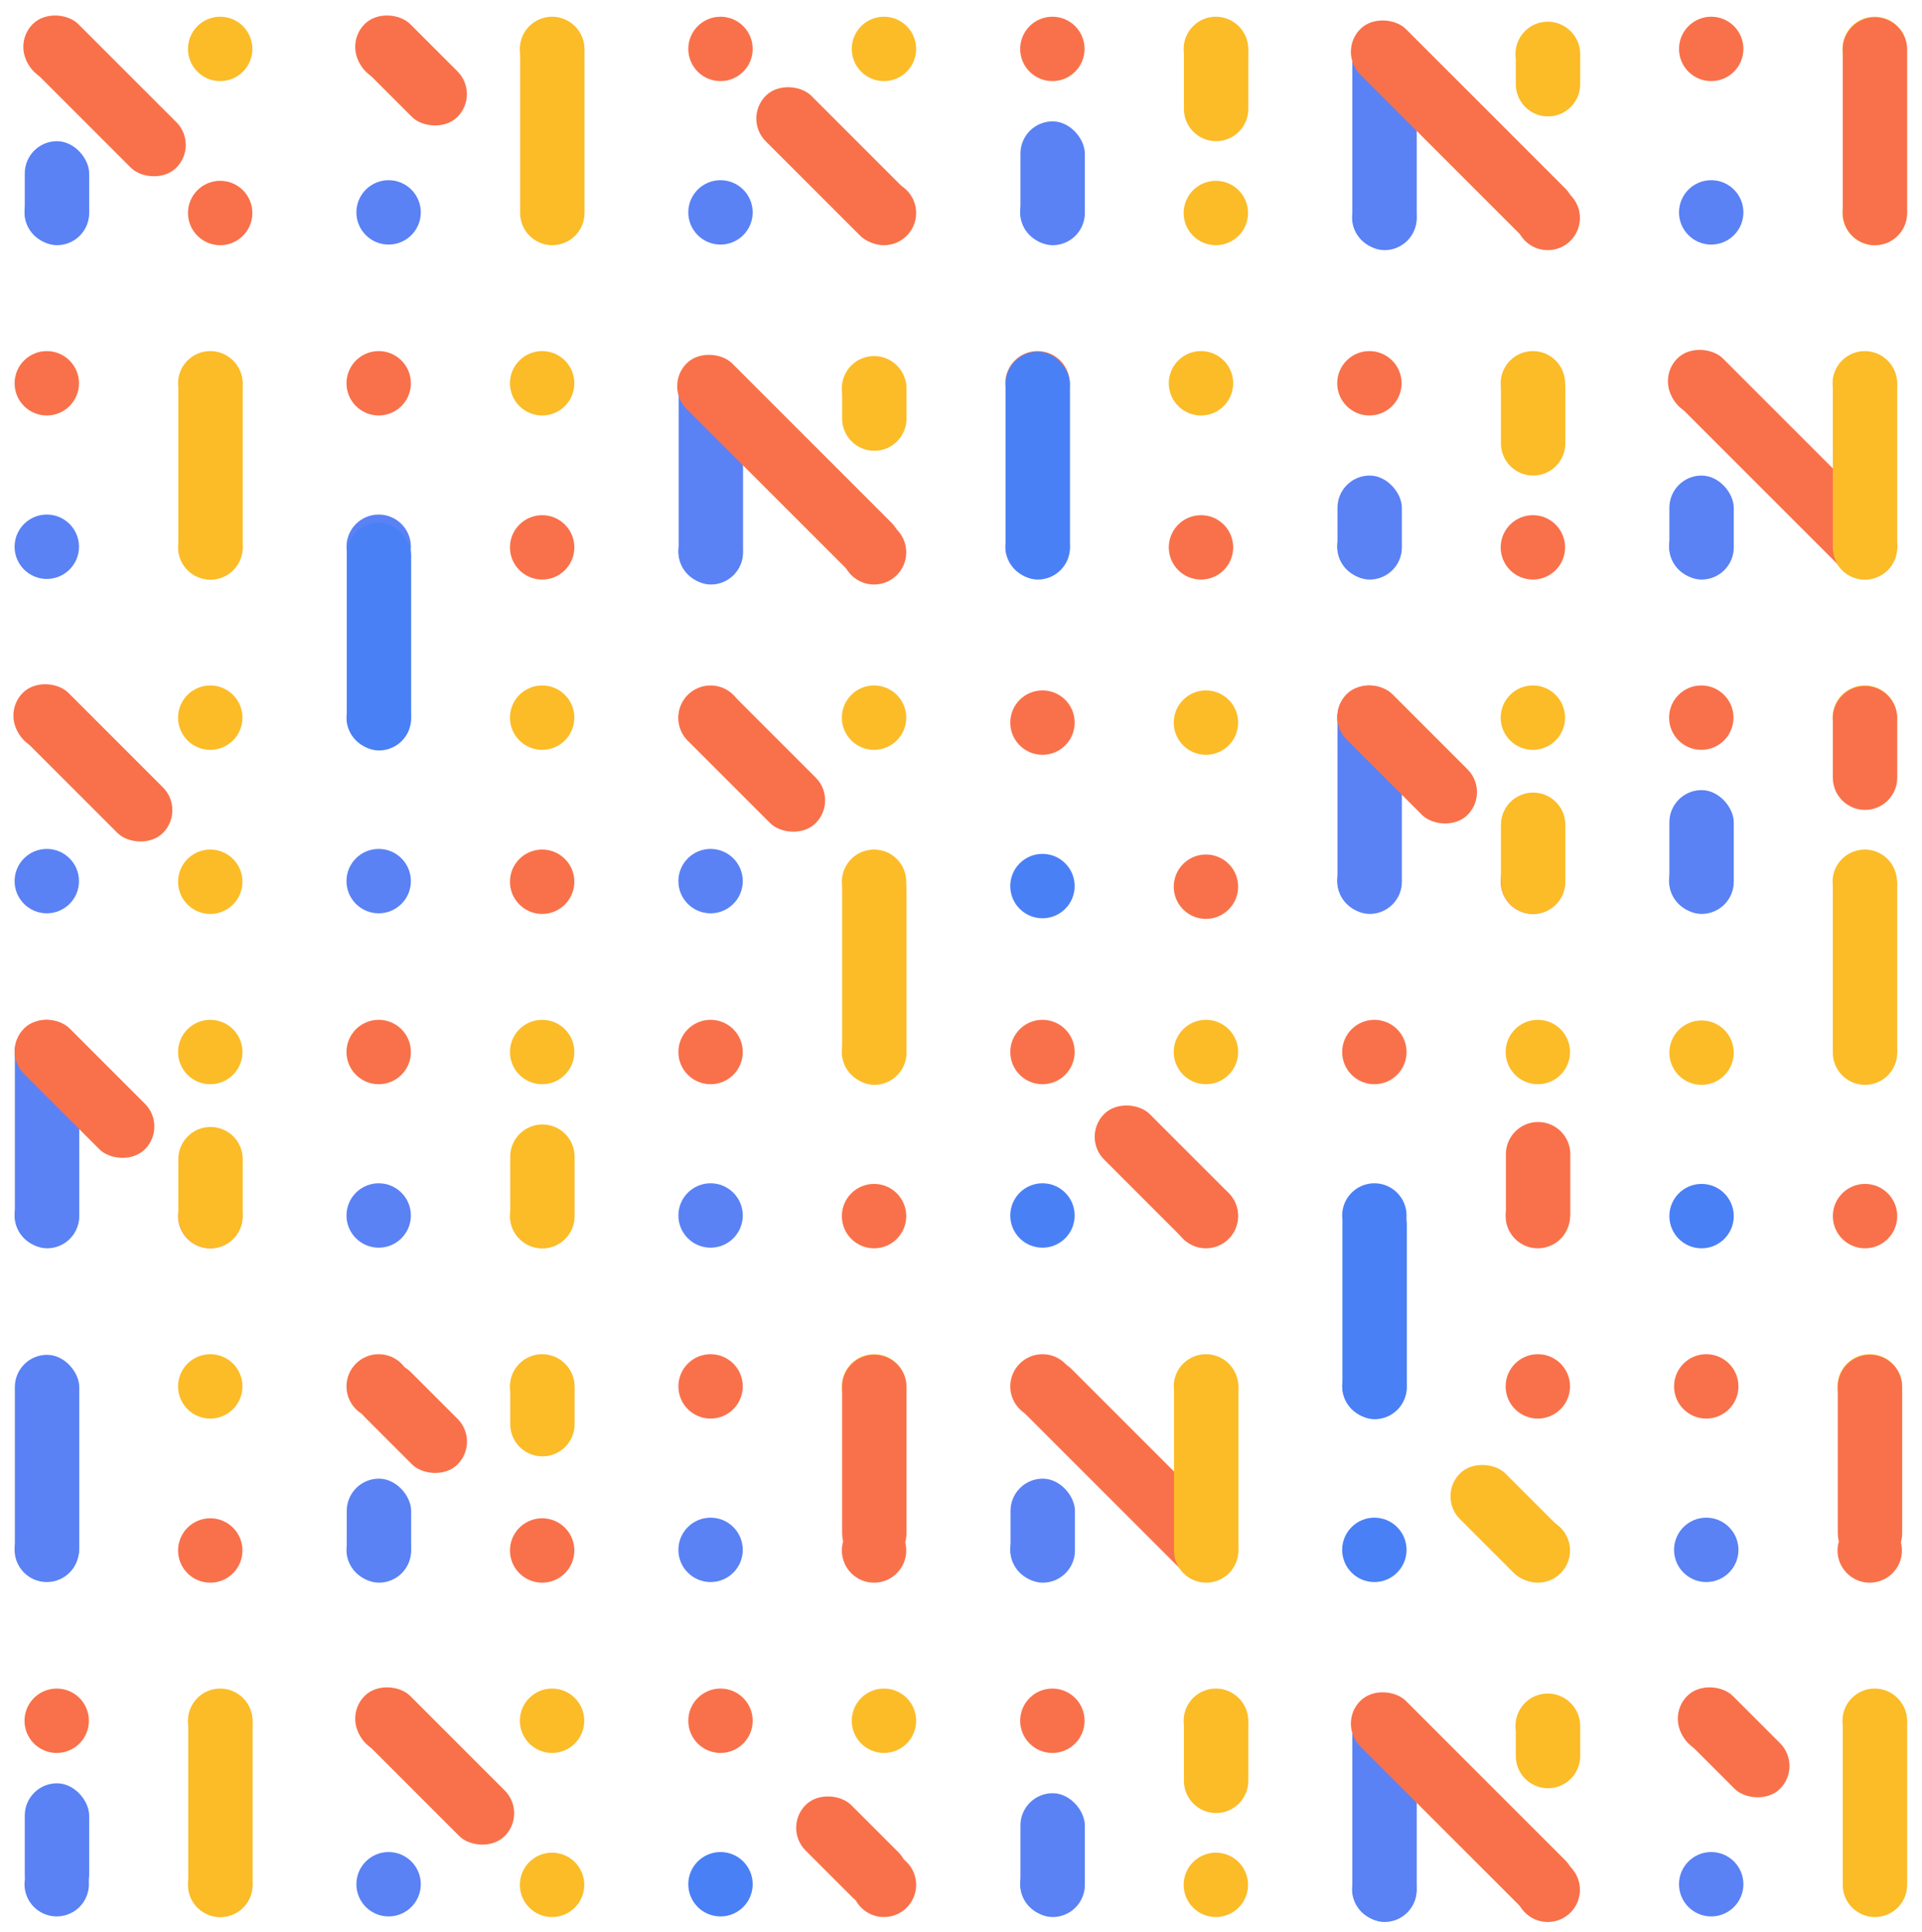 <?xml version="1.0" encoding="UTF-8"?>
<svg width="776px" height="780px" viewBox="0 0 776 780" version="1.1" xmlns="http://www.w3.org/2000/svg" xmlns:xlink="http://www.w3.org/1999/xlink">
    <title>Pattern</title>
    <g id="Login" stroke="none" stroke-width="1" fill="none" fill-rule="evenodd">
        <g id="Desktop-HD" transform="translate(-1033, -122)">
            <g id="Pattern" transform="translate(1033, 122)">
                <g id="Stacked-Group" transform="translate(4, 0)">
                    <g id="Group" transform="translate(536, 2)">
                        <circle id="Oval-Copy-2" fill="#FBBC28" cx="18.894" cy="19.749" r="13"></circle>
                        <circle id="Oval-Copy-3" fill="#4A80F6" cx="18.894" cy="85.749" r="13"></circle>
                        <rect id="Rectangle" fill="#5A82F5" x="6" y="7" width="26" height="92" rx="13"></rect>
                        <circle id="Oval-Copy-5" fill="#FBBC28" cx="84.894" cy="19.749" r="13"></circle>
                        <path d="M85,7 L85,7 L85,7 C92.18,7 98,12.82 98,20 L98,32 C98,39.18 92.18,45 85,45 C77.82,45 72,39.18 72,32 L72,20 C72,12.82 77.82,7 85,7 Z" id="Rectangle" fill="#FBBC28"></path>
                        <circle id="Oval-Copy-6" fill="#F9714A" cx="84.894" cy="86" r="13"></circle>
                        <rect id="Rectangle-Copy-3" fill="#F9714A" transform="translate(50.586, 51.086) rotate(-45) translate(-50.586, -51.086) " x="37.586" y="-7.414" width="26" height="117" rx="13"></rect>
                    </g>
                    <g id="Group-Copy" transform="translate(668, 0)">
                        <circle id="Oval-Copy-2" fill="#F9714A" cx="18.894" cy="19.749" r="13"></circle>
                        <circle id="Oval-Copy-3" fill="#5A82F5" cx="18.894" cy="85.749" r="13"></circle>
                        <circle id="Oval-Copy-5" fill="#FBBC28" cx="84.894" cy="19.749" r="13"></circle>
                        <circle id="Oval-Copy-7" fill="#FBBC28" cx="84.894" cy="86" r="13"></circle>
                        <path d="M85,7 L85,7 L85,7 C92.18,7 98,12.82 98,20 L98,86 C98,93.18 92.18,99 85,99 C77.82,99 72,93.18 72,86 L72,20 C72,12.82 77.82,7 85,7 Z" id="Rectangle" fill="#F9714A"></path>
                    </g>
                    <g id="Group-Copy-7" transform="translate(402, 0)">
                        <circle id="Oval-Copy-2" fill="#F9714A" cx="18.894" cy="19.749" r="13"></circle>
                        <circle id="Oval-Copy-3" fill="#4A80F6" cx="18.894" cy="85.749" r="13"></circle>
                        <rect id="Rectangle" fill="#5A82F5" x="6" y="49" width="26" height="50" rx="13"></rect>
                        <circle id="Oval-Copy-5" fill="#FBBC28" cx="84.894" cy="19.749" r="13"></circle>
                        <circle id="Oval-Copy-7" fill="#FBBC28" cx="84.894" cy="86" r="13"></circle>
                        <path d="M85,7 L85,7 L85,7 C92.18,7 98,12.82 98,20 L98,44 C98,51.18 92.18,57 85,57 C77.82,57 72,51.18 72,44 L72,20 C72,12.82 77.82,7 85,7 Z" id="Rectangle" fill="#FBBC28"></path>
                    </g>
                    <g id="Group-Copy-10" transform="translate(268, 0)">
                        <circle id="Oval-Copy-2" fill="#F9714A" cx="18.894" cy="19.749" r="13"></circle>
                        <circle id="Oval-Copy-3" fill="#5A82F5" cx="18.894" cy="85.749" r="13"></circle>
                        <circle id="Oval-Copy-5" fill="#FBBC28" cx="84.894" cy="19.749" r="13"></circle>
                        <circle id="Oval-Copy-7" fill="#F9714A" cx="84.894" cy="86" r="13"></circle>
                        <rect id="Rectangle-Copy-3" fill="#F9714A" transform="translate(65.454, 66.954) rotate(-45) translate(-65.454, -66.954) " x="52.454" y="26.954" width="26" height="80" rx="13"></rect>
                    </g>
                    <g id="Group-Copy-9" transform="translate(134, 0)">
                        <circle id="Oval-Copy-2" fill="#F9714A" cx="18.894" cy="19.749" r="13"></circle>
                        <circle id="Oval-Copy-3" fill="#5A82F5" cx="18.894" cy="85.749" r="13"></circle>
                        <circle id="Oval-Copy-5" fill="#FBBC28" cx="84.894" cy="19.749" r="13"></circle>
                        <rect id="Rectangle-Copy-3" fill="#F9714A" transform="translate(27.958, 28.458) rotate(-45) translate(-27.958, -28.458) " x="14.958" y="1.958" width="26" height="53" rx="13"></rect>
                        <path d="M85,7 L85,7 L85,7 C92.18,7 98,12.82 98,20 L98,86 C98,93.18 92.18,99 85,99 C77.82,99 72,93.18 72,86 L72,20 C72,12.82 77.82,7 85,7 Z" id="Rectangle" fill="#FBBC28"></path>
                    </g>
                    <g id="Group-Copy-8">
                        <circle id="Oval-Copy-2" fill="#F9714A" cx="18.894" cy="19.749" r="13"></circle>
                        <circle id="Oval-Copy-3" fill="#4A80F6" cx="18.894" cy="85.749" r="13"></circle>
                        <rect id="Rectangle" fill="#5A82F5" x="6" y="57" width="26" height="42" rx="13"></rect>
                        <circle id="Oval-Copy-5" fill="#FBBC28" cx="84.894" cy="19.749" r="13"></circle>
                        <circle id="Oval-Copy-7" fill="#F9714A" cx="84.894" cy="86" r="13"></circle>
                        <rect id="Rectangle-Copy-3" fill="#F9714A" transform="translate(38.211, 38.711) rotate(-45) translate(-38.211, -38.711) " x="25.211" y="-2.289" width="26" height="82" rx="13"></rect>
                    </g>
                </g>
                <g id="Stacked-Group-Copy" transform="translate(0, 135)">
                    <g id="Group" transform="translate(268, 2)">
                        <circle id="Oval-Copy-2" fill="#FBBC28" cx="18.894" cy="19.749" r="13"></circle>
                        <circle id="Oval-Copy-3" fill="#4A80F6" cx="18.894" cy="85.749" r="13"></circle>
                        <rect id="Rectangle" fill="#5A82F5" x="6" y="7" width="26" height="92" rx="13"></rect>
                        <circle id="Oval-Copy-5" fill="#FBBC28" cx="84.894" cy="19.749" r="13"></circle>
                        <path d="M85,7 L85,7 L85,7 C92.18,7 98,12.82 98,20 L98,32 C98,39.18 92.18,45 85,45 C77.82,45 72,39.18 72,32 L72,20 C72,12.82 77.82,7 85,7 Z" id="Rectangle" fill="#FBBC28"></path>
                        <circle id="Oval-Copy-6" fill="#F9714A" cx="84.894" cy="86" r="13"></circle>
                        <rect id="Rectangle-Copy-3" fill="#F9714A" transform="translate(50.586, 51.086) rotate(-45) translate(-50.586, -51.086) " x="37.586" y="-7.414" width="26" height="117" rx="13"></rect>
                    </g>
                    <g id="Group-Copy">
                        <circle id="Oval-Copy-2" fill="#F9714A" cx="18.894" cy="19.749" r="13"></circle>
                        <circle id="Oval-Copy-3" fill="#5A82F5" cx="18.894" cy="85.749" r="13"></circle>
                        <circle id="Oval-Copy-5" fill="#FBBC28" cx="84.894" cy="19.749" r="13"></circle>
                        <circle id="Oval-Copy-7" fill="#FBBC28" cx="84.894" cy="86" r="13"></circle>
                        <path d="M85,7 L85,7 L85,7 C92.18,7 98,12.82 98,20 L98,86 C98,93.18 92.18,99 85,99 C77.82,99 72,93.18 72,86 L72,20 C72,12.82 77.82,7 85,7 Z" id="Rectangle" fill="#FBBC28"></path>
                    </g>
                    <g id="Group-Copy-7" transform="translate(668, 0)">
                        <circle id="Oval-Copy-2" fill="#F9714A" cx="18.894" cy="19.749" r="13"></circle>
                        <circle id="Oval-Copy-3" fill="#4A80F6" cx="18.894" cy="85.749" r="13"></circle>
                        <rect id="Rectangle" fill="#5A82F5" x="6" y="57" width="26" height="42" rx="13"></rect>
                        <circle id="Oval-Copy-5" fill="#FBBC28" cx="84.894" cy="19.749" r="13"></circle>
                        <circle id="Oval-Copy-7" fill="#FBBC28" cx="84.894" cy="86" r="13"></circle>
                        <rect id="Rectangle-Copy-4" fill="#F9714A" transform="translate(51.646, 52.146) rotate(-45) translate(-51.646, -52.146) " x="38.646" y="-7.854" width="26" height="120" rx="13"></rect>
                        <path d="M85,7 L85,7 L85,7 C92.18,7 98,12.82 98,20 L98,86 C98,93.18 92.18,99 85,99 C77.82,99 72,93.18 72,86 L72,20 C72,12.82 77.82,7 85,7 Z" id="Rectangle" fill="#FBBC28"></path>
                    </g>
                    <g id="Group-Copy-10" transform="translate(400, 0)">
                        <circle id="Oval-Copy-2" fill="#F9714A" cx="18.894" cy="19.749" r="13"></circle>
                        <circle id="Oval-Copy-3" fill="#5A82F5" cx="18.894" cy="85.749" r="13"></circle>
                        <rect id="Rectangle" fill="#4A80F6" x="6" y="7" width="26" height="92" rx="13"></rect>
                        <circle id="Oval-Copy-5" fill="#FBBC28" cx="84.894" cy="19.749" r="13"></circle>
                        <circle id="Oval-Copy-7" fill="#F9714A" cx="84.894" cy="86" r="13"></circle>
                    </g>
                    <g id="Group-Copy-9" transform="translate(134, 0)">
                        <circle id="Oval-Copy-2" fill="#F9714A" cx="18.894" cy="19.749" r="13"></circle>
                        <circle id="Oval-Copy-3" fill="#5A82F5" cx="18.894" cy="85.749" r="13"></circle>
                        <circle id="Oval-Copy-5" fill="#FBBC28" cx="84.894" cy="19.749" r="13"></circle>
                        <circle id="Oval-Copy-7" fill="#F9714A" cx="84.894" cy="86" r="13"></circle>
                    </g>
                    <g id="Group-Copy-8" transform="translate(534, 0)">
                        <circle id="Oval-Copy-2" fill="#F9714A" cx="18.894" cy="19.749" r="13"></circle>
                        <circle id="Oval-Copy-3" fill="#4A80F6" cx="18.894" cy="85.749" r="13"></circle>
                        <rect id="Rectangle" fill="#5A82F5" x="6" y="57" width="26" height="42" rx="13"></rect>
                        <circle id="Oval-Copy-5" fill="#FBBC28" cx="84.894" cy="19.749" r="13"></circle>
                        <circle id="Oval-Copy-7" fill="#F9714A" cx="84.894" cy="86" r="13"></circle>
                        <path d="M85,9 L85,9 L85,9 C92.18,9 98,14.82 98,22 L98,44 C98,51.18 92.18,57 85,57 C77.82,57 72,51.18 72,44 L72,22 C72,14.82 77.82,9 85,9 Z" id="Rectangle" fill="#FBBC28"></path>
                    </g>
                </g>
                <g id="Stacked-Group-Copy-2" transform="translate(0, 270)">
                    <g id="Group" transform="translate(402, 2)">
                        <circle id="Oval-Copy-2" fill="#F9714A" cx="18.894" cy="19.749" r="13"></circle>
                        <circle id="Oval-Copy-3" fill="#4A80F6" cx="18.894" cy="85.749" r="13"></circle>
                        <circle id="Oval-Copy-5" fill="#FBBC28" cx="84.894" cy="19.749" r="13"></circle>
                        <circle id="Oval-Copy-6" fill="#F9714A" cx="84.894" cy="86" r="13"></circle>
                    </g>
                    <g id="Group-Copy">
                        <circle id="Oval-Copy-2" fill="#F9714A" cx="18.894" cy="19.749" r="13"></circle>
                        <circle id="Oval-Copy-3" fill="#5A82F5" cx="18.894" cy="85.749" r="13"></circle>
                        <circle id="Oval-Copy-5" fill="#FBBC28" cx="84.894" cy="19.749" r="13"></circle>
                        <circle id="Oval-Copy-7" fill="#FBBC28" cx="84.894" cy="86" r="13"></circle>
                        <rect id="Rectangle-Copy-5" fill="#F9714A" transform="translate(37.504, 38.004) rotate(-45) translate(-37.504, -38.004) " x="24.504" y="-1.996" width="26" height="80" rx="13"></rect>
                    </g>
                    <g id="Group-Copy-7" transform="translate(668, 0)">
                        <circle id="Oval-Copy-2" fill="#F9714A" cx="18.894" cy="19.749" r="13"></circle>
                        <circle id="Oval-Copy-3" fill="#4A80F6" cx="18.894" cy="85.749" r="13"></circle>
                        <rect id="Rectangle" fill="#5A82F5" x="6" y="49" width="26" height="50" rx="13"></rect>
                        <circle id="Oval-Copy-5" fill="#FBBC28" cx="84.894" cy="19.749" r="13"></circle>
                        <circle id="Oval-Copy-7" fill="#FBBC28" cx="84.894" cy="86" r="13"></circle>
                        <path d="M85,7 L85,7 L85,7 C92.18,7 98,12.82 98,20 L98,44 C98,51.18 92.18,57 85,57 C77.82,57 72,51.18 72,44 L72,20 C72,12.82 77.82,7 85,7 Z" id="Rectangle" fill="#F9714A"></path>
                    </g>
                    <g id="Group-Copy-10" transform="translate(268, 0)">
                        <circle id="Oval-Copy-2" fill="#F9714A" cx="18.894" cy="19.749" r="13"></circle>
                        <circle id="Oval-Copy-3" fill="#5A82F5" cx="18.894" cy="85.749" r="13"></circle>
                        <circle id="Oval-Copy-5" fill="#FBBC28" cx="84.894" cy="19.749" r="13"></circle>
                        <circle id="Oval-Copy-7" fill="#FBBC28" cx="84.894" cy="86" r="13"></circle>
                        <rect id="Rectangle-Copy-3" fill="#F9714A" transform="translate(35.525, 36.525) rotate(-45) translate(-35.525, -36.525) " x="22.525" y="0.025" width="26" height="73" rx="13"></rect>
                    </g>
                    <g id="Group-Copy-9" transform="translate(134, 0)">
                        <circle id="Oval-Copy-2" fill="#4A80F6" cx="18.894" cy="19.749" r="13"></circle>
                        <circle id="Oval-Copy-3" fill="#5A82F5" cx="18.894" cy="85.749" r="13"></circle>
                        <circle id="Oval-Copy-5" fill="#FBBC28" cx="84.894" cy="19.749" r="13"></circle>
                        <circle id="Oval-Copy-7" fill="#F9714A" cx="84.894" cy="86" r="13"></circle>
                    </g>
                    <g id="Group-Copy-9" transform="translate(534, 0)">
                        <circle id="Oval-Copy-2" fill="#F9714A" cx="18.894" cy="19.749" r="13"></circle>
                        <circle id="Oval-Copy-3" fill="#4A80F6" cx="18.894" cy="85.749" r="13"></circle>
                        <rect id="Rectangle" fill="#5A82F5" x="6" y="7" width="26" height="92" rx="13"></rect>
                        <circle id="Oval-Copy-5" fill="#FBBC28" cx="84.894" cy="19.749" r="13"></circle>
                        <circle id="Oval-Copy-7" fill="#F9714A" cx="84.894" cy="86" r="13"></circle>
                        <rect id="Rectangle-Copy-3" fill="#F9714A" transform="translate(34.121, 34.621) rotate(-45) translate(-34.121, -34.621) " x="21.121" y="0.121" width="26" height="69" rx="13"></rect>
                        <path d="M85,50 L85,50 L85,50 C92.18,50 98,55.82 98,63 L98,86 C98,93.18 92.18,99 85,99 C77.82,99 72,93.18 72,86 L72,63 C72,55.82 77.82,50 85,50 Z" id="Rectangle" fill="#FBBC28"></path>
                    </g>
                </g>
                <g id="Stacked-Group-Copy-3" transform="translate(0, 405)">
                    <g id="Group" transform="translate(670, 2)">
                        <circle id="Oval-Copy-2" fill="#FBBC28" cx="17" cy="18" r="13"></circle>
                        <circle id="Oval-Copy-3" fill="#4A80F6" cx="17" cy="84" r="13"></circle>
                        <circle id="Oval-Copy-5" fill="#FBBC28" cx="83" cy="18" r="13"></circle>
                        <circle id="Oval-Copy-6" fill="#F9714A" cx="83" cy="84" r="13"></circle>
                    </g>
                    <g id="Group-Copy" transform="translate(134, 0)">
                        <circle id="Oval-Copy-2" fill="#F9714A" cx="18.894" cy="19.749" r="13"></circle>
                        <circle id="Oval-Copy-3" fill="#5A82F5" cx="18.894" cy="85.749" r="13"></circle>
                        <circle id="Oval-Copy-5" fill="#FBBC28" cx="84.894" cy="19.749" r="13"></circle>
                        <circle id="Oval-Copy-7" fill="#FBBC28" cx="84.894" cy="86" r="13"></circle>
                        <path d="M85,49 L85,49 L85,49 C92.18,49 98,54.82 98,62 L98,86 C98,93.18 92.18,99 85,99 C77.82,99 72,93.18 72,86 L72,62 C72,54.82 77.82,49 85,49 Z" id="Rectangle" fill="#FBBC28"></path>
                    </g>
                    <g id="Group-Copy-7" transform="translate(536, 0)">
                        <circle id="Oval-Copy-2" fill="#F9714A" cx="18.894" cy="19.749" r="13"></circle>
                        <circle id="Oval-Copy-3" fill="#4A80F6" cx="18.894" cy="85.749" r="13"></circle>
                        <circle id="Oval-Copy-5" fill="#FBBC28" cx="84.894" cy="19.749" r="13"></circle>
                        <circle id="Oval-Copy-7" fill="#F9714A" cx="84.894" cy="86" r="13"></circle>
                        <path d="M85,48 L85,48 L85,48 C92.18,48 98,53.82 98,61 L98,85 C98,92.18 92.18,98 85,98 C77.82,98 72,92.18 72,85 L72,61 C72,53.82 77.82,48 85,48 Z" id="Rectangle" fill="#F9714A"></path>
                    </g>
                    <g id="Group-Copy-10" transform="translate(268, 0)">
                        <circle id="Oval-Copy-2" fill="#F9714A" cx="18.894" cy="19.749" r="13"></circle>
                        <circle id="Oval-Copy-3" fill="#5A82F5" cx="18.894" cy="85.749" r="13"></circle>
                        <circle id="Oval-Copy-5" fill="#FBBC28" cx="84.894" cy="19.749" r="13"></circle>
                        <circle id="Oval-Copy-7" fill="#F9714A" cx="84.894" cy="86" r="13"></circle>
                    </g>
                    <g id="Group-Copy-9">
                        <circle id="Oval-Copy-2" fill="#F9714A" cx="18.894" cy="19.749" r="13"></circle>
                        <circle id="Oval-Copy-3" fill="#4A80F6" cx="18.894" cy="85.749" r="13"></circle>
                        <rect id="Rectangle" fill="#5A82F5" x="6" y="7" width="26" height="92" rx="13"></rect>
                        <circle id="Oval-Copy-5" fill="#FBBC28" cx="84.894" cy="19.749" r="13"></circle>
                        <circle id="Oval-Copy-7" fill="#F9714A" cx="84.894" cy="86" r="13"></circle>
                        <rect id="Rectangle-Copy-3" fill="#F9714A" transform="translate(34.121, 34.621) rotate(-45) translate(-34.121, -34.621) " x="21.121" y="0.121" width="26" height="69" rx="13"></rect>
                        <path d="M85,50 L85,50 L85,50 C92.18,50 98,55.82 98,63 L98,86 C98,93.18 92.18,99 85,99 C77.82,99 72,93.18 72,86 L72,63 C72,55.82 77.82,50 85,50 Z" id="Rectangle" fill="#FBBC28"></path>
                    </g>
                    <g id="Group-Copy-8" transform="translate(402, 0)">
                        <circle id="Oval-Copy-2" fill="#F9714A" cx="18.894" cy="19.749" r="13"></circle>
                        <circle id="Oval-Copy-3" fill="#4A80F6" cx="18.894" cy="85.749" r="13"></circle>
                        <circle id="Oval-Copy-5" fill="#FBBC28" cx="84.894" cy="19.749" r="13"></circle>
                        <circle id="Oval-Copy-7" fill="#F9714A" cx="84.894" cy="86" r="13"></circle>
                        <rect id="Rectangle-Copy-3" fill="#F9714A" transform="translate(68.889, 69.889) rotate(-45) translate(-68.889, -69.889) " x="55.889" y="34.389" width="26" height="71" rx="13"></rect>
                    </g>
                </g>
                <g id="Stacked-Group-Copy-4" transform="translate(0, 540)">
                    <g id="Group-Copy">
                        <rect id="Rectangle" fill="#5A82F5" x="6" y="7" width="26" height="91" rx="13"></rect>
                        <circle id="Oval-Copy-3" fill="#5A82F5" cx="18.894" cy="85.749" r="13"></circle>
                        <circle id="Oval-Copy-5" fill="#FBBC28" cx="84.894" cy="19.749" r="13"></circle>
                        <circle id="Oval-Copy-7" fill="#F9714A" cx="84.894" cy="86" r="13"></circle>
                    </g>
                    <g id="Group-Copy-7" transform="translate(536, 0)">
                        <circle id="Oval-Copy-2" fill="#4A80F6" cx="18.894" cy="19.749" r="13"></circle>
                        <circle id="Oval-Copy-3" fill="#4A80F6" cx="18.894" cy="85.749" r="13"></circle>
                        <circle id="Oval-Copy-5" fill="#F9714A" cx="84.894" cy="19.749" r="13"></circle>
                        <circle id="Oval-Copy-7" fill="#FBBC28" cx="84.894" cy="86" r="13"></circle>
                        <rect id="Rectangle-Copy-3" fill="#FBBC28" transform="translate(73.586, 75.086) rotate(-45) translate(-73.586, -75.086) " x="60.586" y="46.586" width="26" height="57" rx="13"></rect>
                    </g>
                    <g id="Group-Copy-10" transform="translate(670, 0)">
                        <circle id="Oval-Copy-2" fill="#F9714A" cx="18.894" cy="19.749" r="13"></circle>
                        <circle id="Oval-Copy-3" fill="#5A82F5" cx="18.894" cy="85.749" r="13"></circle>
                        <circle id="Oval-Copy-5" fill="#FBBC28" cx="84.894" cy="19.749" r="13"></circle>
                        <circle id="Oval-Copy-7" fill="#F9714A" cx="84.894" cy="86" r="13"></circle>
                        <path d="M85,7 L85,7 L85,7 C92.18,7 98,12.82 98,20 L98,79 C98,86.18 92.18,92 85,92 C77.82,92 72,86.18 72,79 L72,20 C72,12.82 77.82,7 85,7 Z" id="Rectangle" fill="#F9714A"></path>
                    </g>
                    <g id="Group-Copy-11" transform="translate(268, 0)">
                        <circle id="Oval-Copy-2" fill="#F9714A" cx="18.894" cy="19.749" r="13"></circle>
                        <circle id="Oval-Copy-3" fill="#5A82F5" cx="18.894" cy="85.749" r="13"></circle>
                        <circle id="Oval-Copy-5" fill="#FBBC28" cx="84.894" cy="19.749" r="13"></circle>
                        <circle id="Oval-Copy-7" fill="#F9714A" cx="84.894" cy="86" r="13"></circle>
                        <path d="M85,7 L85,7 L85,7 C92.18,7 98,12.82 98,20 L98,79 C98,86.18 92.18,92 85,92 C77.82,92 72,86.18 72,79 L72,20 C72,12.82 77.82,7 85,7 Z" id="Rectangle" fill="#F9714A"></path>
                    </g>
                    <g id="Group-Copy-9" transform="translate(134, 0)">
                        <circle id="Oval-Copy-2" fill="#F9714A" cx="18.894" cy="19.749" r="13"></circle>
                        <circle id="Oval-Copy-3" fill="#4A80F6" cx="18.894" cy="85.749" r="13"></circle>
                        <rect id="Rectangle" fill="#5A82F5" x="6" y="57" width="26" height="42" rx="13"></rect>
                        <circle id="Oval-Copy-5" fill="#FBBC28" cx="84.894" cy="19.749" r="13"></circle>
                        <circle id="Oval-Copy-7" fill="#F9714A" cx="84.894" cy="86" r="13"></circle>
                        <rect id="Rectangle-Copy-3" fill="#F9714A" transform="translate(32, 32.5) rotate(-45) translate(-32, -32.5) " x="19" y="6" width="26" height="53" rx="13"></rect>
                        <path d="M85,7 L85,7 L85,7 C92.18,7 98,12.82 98,20 L98,35 C98,42.18 92.18,48 85,48 C77.82,48 72,42.18 72,35 L72,20 C72,12.82 77.82,7 85,7 Z" id="Rectangle" fill="#FBBC28"></path>
                    </g>
                    <g id="Group-Copy-8" transform="translate(402, 0)">
                        <circle id="Oval-Copy-2" fill="#F9714A" cx="18.894" cy="19.749" r="13"></circle>
                        <circle id="Oval-Copy-3" fill="#4A80F6" cx="18.894" cy="85.749" r="13"></circle>
                        <rect id="Rectangle" fill="#5A82F5" x="6" y="57" width="26" height="42" rx="13"></rect>
                        <circle id="Oval-Copy-5" fill="#FBBC28" cx="84.894" cy="19.749" r="13"></circle>
                        <rect id="Rectangle-Copy-4" fill="#F9714A" transform="translate(53.061, 53.561) rotate(-45) translate(-53.061, -53.561) " x="40.061" y="-4.439" width="26" height="116" rx="13"></rect>
                        <path d="M85,7 L85,7 L85,7 C92.18,7 98,12.82 98,20 L98,86 C98,93.18 92.18,99 85,99 C77.82,99 72,93.18 72,86 L72,20 C72,12.82 77.82,7 85,7 Z" id="Rectangle" fill="#FBBC28"></path>
                    </g>
                </g>
                <g id="Stacked-Group-Copy-5" transform="translate(4, 675)">
                    <g id="Group" transform="translate(536, 2)">
                        <circle id="Oval-Copy-2" fill="#FBBC28" cx="18.894" cy="19.749" r="13"></circle>
                        <circle id="Oval-Copy-3" fill="#4A80F6" cx="18.894" cy="85.749" r="13"></circle>
                        <rect id="Rectangle" fill="#5A82F5" x="6" y="7" width="26" height="92" rx="13"></rect>
                        <circle id="Oval-Copy-5" fill="#FBBC28" cx="84.894" cy="19.749" r="13"></circle>
                        <path d="M85,7 L85,7 L85,7 C92.18,7 98,12.82 98,20 L98,32 C98,39.18 92.18,45 85,45 C77.82,45 72,39.18 72,32 L72,20 C72,12.82 77.82,7 85,7 Z" id="Rectangle" fill="#FBBC28"></path>
                        <circle id="Oval-Copy-6" fill="#F9714A" cx="84.894" cy="86" r="13"></circle>
                        <rect id="Rectangle-Copy-3" fill="#F9714A" transform="translate(50.586, 51.086) rotate(-45) translate(-50.586, -51.086) " x="37.586" y="-7.414" width="26" height="117" rx="13"></rect>
                    </g>
                    <g id="Group-Copy" transform="translate(134, 0)">
                        <circle id="Oval-Copy-2" fill="#F9714A" cx="18.894" cy="19.749" r="13"></circle>
                        <circle id="Oval-Copy-3" fill="#5A82F5" cx="18.894" cy="85.749" r="13"></circle>
                        <circle id="Oval-Copy-5" fill="#FBBC28" cx="84.894" cy="19.749" r="13"></circle>
                        <circle id="Oval-Copy-7" fill="#FBBC28" cx="84.894" cy="86" r="13"></circle>
                        <rect id="Rectangle-Copy-5" fill="#F9714A" transform="translate(37.504, 38.004) rotate(-45) translate(-37.504, -38.004) " x="24.504" y="-1.996" width="26" height="80" rx="13"></rect>
                    </g>
                    <g id="Group-Copy">
                        <circle id="Oval-Copy-2" fill="#F9714A" cx="18.894" cy="19.749" r="13"></circle>
                        <rect id="Rectangle" fill="#5A82F5" x="6" y="45" width="26" height="50" rx="13"></rect>
                        <circle id="Oval-Copy-3" fill="#5A82F5" cx="18.894" cy="85.749" r="13"></circle>
                        <circle id="Oval-Copy-5" fill="#FBBC28" cx="84.894" cy="19.749" r="13"></circle>
                        <circle id="Oval-Copy-7" fill="#FBBC28" cx="84.894" cy="86" r="13"></circle>
                        <path d="M85,7 L85,7 L85,7 C92.18,7 98,12.82 98,20 L98,86 C98,93.18 92.18,99 85,99 C77.82,99 72,93.18 72,86 L72,20 C72,12.82 77.82,7 85,7 Z" id="Rectangle" fill="#FBBC28"></path>
                    </g>
                    <g id="Group-Copy-7" transform="translate(402, 0)">
                        <circle id="Oval-Copy-2" fill="#F9714A" cx="18.894" cy="19.749" r="13"></circle>
                        <circle id="Oval-Copy-3" fill="#4A80F6" cx="18.894" cy="85.749" r="13"></circle>
                        <rect id="Rectangle" fill="#5A82F5" x="6" y="49" width="26" height="50" rx="13"></rect>
                        <circle id="Oval-Copy-5" fill="#FBBC28" cx="84.894" cy="19.749" r="13"></circle>
                        <circle id="Oval-Copy-7" fill="#FBBC28" cx="84.894" cy="86" r="13"></circle>
                        <path d="M85,7 L85,7 L85,7 C92.18,7 98,12.82 98,20 L98,44 C98,51.18 92.18,57 85,57 C77.82,57 72,51.18 72,44 L72,20 C72,12.82 77.82,7 85,7 Z" id="Rectangle" fill="#FBBC28"></path>
                    </g>
                    <g id="Group-Copy-9" transform="translate(268, 0)">
                        <circle id="Oval-Copy-2" fill="#F9714A" cx="18.894" cy="19.749" r="13"></circle>
                        <circle id="Oval-Copy-3" fill="#4A80F6" cx="18.894" cy="85.749" r="13"></circle>
                        <circle id="Oval-Copy-5" fill="#FBBC28" cx="84.894" cy="19.749" r="13"></circle>
                        <circle id="Oval-Copy-7" fill="#F9714A" cx="84.894" cy="86" r="13"></circle>
                        <rect id="Rectangle-Copy-3" fill="#F9714A" transform="translate(72, 72.5) rotate(-45) translate(-72, -72.5) " x="59" y="46" width="26" height="53" rx="13"></rect>
                    </g>
                    <g id="Group-Copy-9" transform="translate(668, 0)">
                        <circle id="Oval-Copy-2" fill="#F9714A" cx="18.894" cy="19.749" r="13"></circle>
                        <circle id="Oval-Copy-3" fill="#5A82F5" cx="18.894" cy="85.749" r="13"></circle>
                        <circle id="Oval-Copy-5" fill="#FBBC28" cx="84.894" cy="19.749" r="13"></circle>
                        <rect id="Rectangle-Copy-3" fill="#F9714A" transform="translate(27.958, 28.458) rotate(-45) translate(-27.958, -28.458) " x="14.958" y="1.958" width="26" height="53" rx="13"></rect>
                        <path d="M85,7 L85,7 L85,7 C92.18,7 98,12.82 98,20 L98,86 C98,93.18 92.18,99 85,99 C77.82,99 72,93.18 72,86 L72,20 C72,12.82 77.82,7 85,7 Z" id="Rectangle" fill="#FBBC28"></path>
                    </g>
                </g>
                <rect id="Rectangle" fill="#4A80F6" x="140" y="211" width="26" height="92" rx="13"></rect>
                <rect id="Rectangle-Copy-2" fill="#4A80F6" x="542" y="481" width="26" height="92" rx="13"></rect>
                <rect id="Rectangle" fill="#FBBC28" x="340" y="346" width="26" height="92" rx="13"></rect>
                <rect id="Rectangle-Copy" fill="#FBBC28" x="740" y="344" width="26" height="92" rx="13"></rect>
            </g>
        </g>
    </g>
</svg>